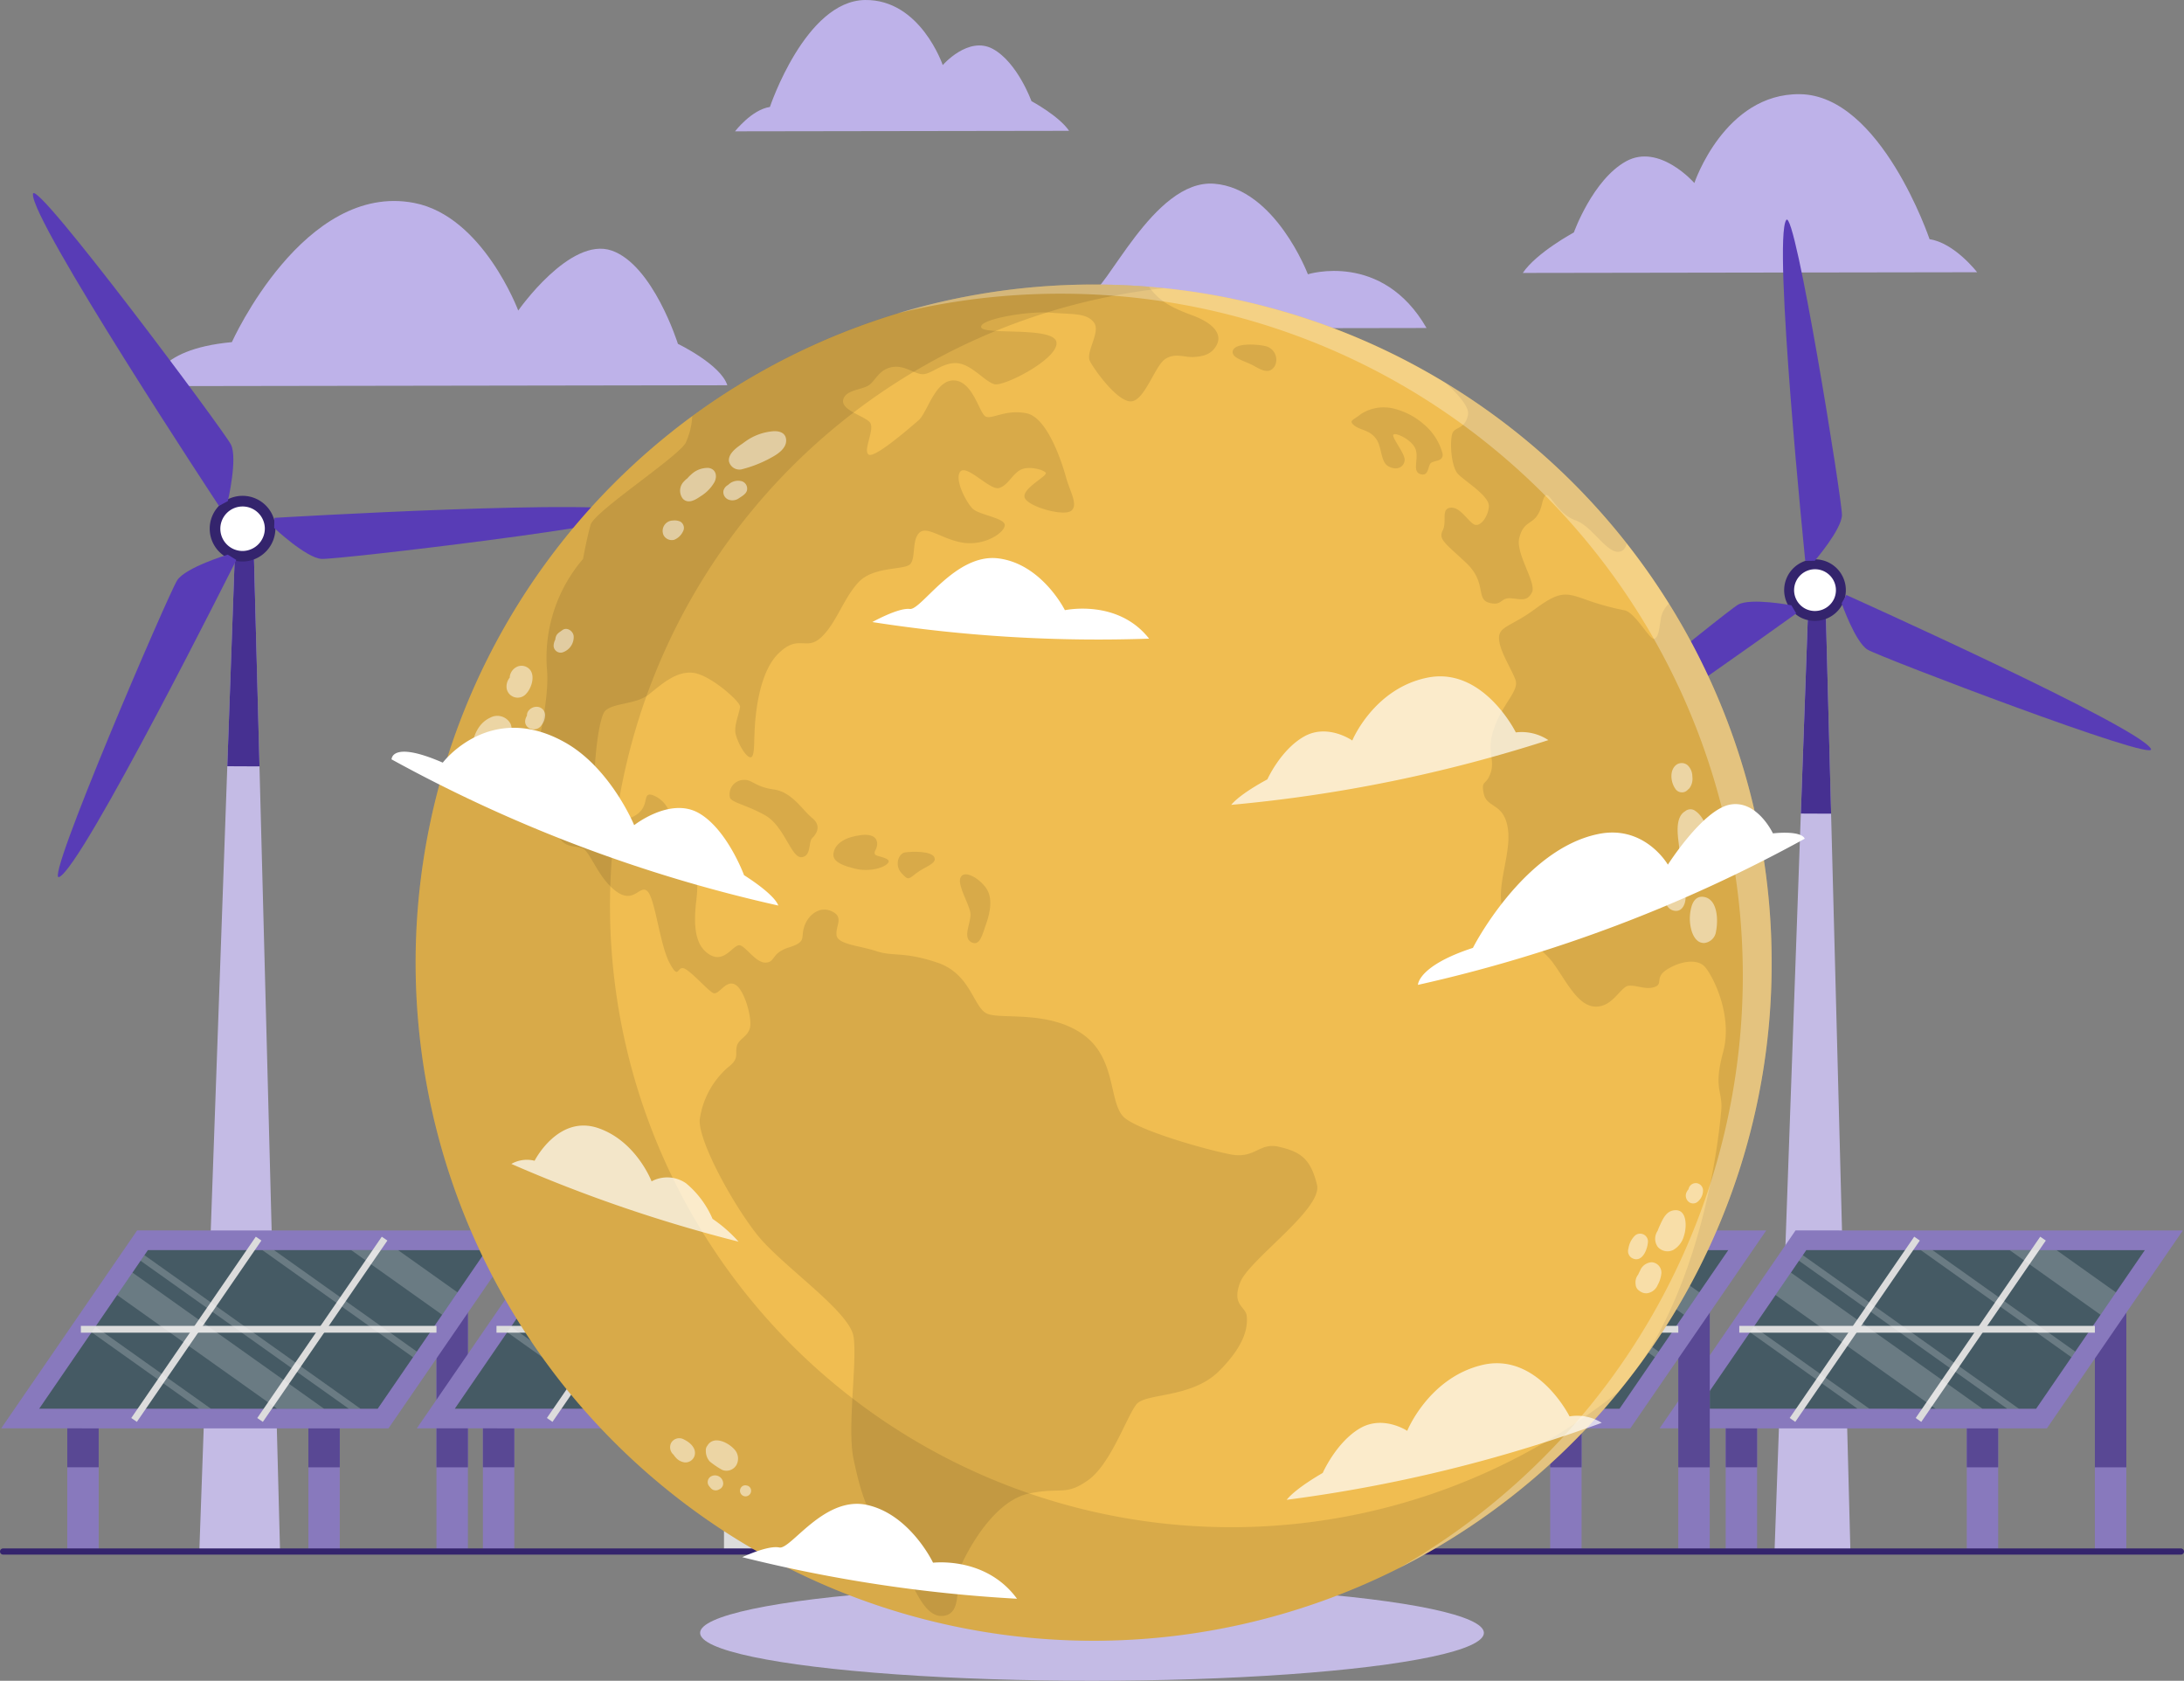 <svg xmlns="http://www.w3.org/2000/svg" width="352.386" height="271.16" viewBox="0 0 352.386 271.16">
  <rect x="0" y="0" width="352.386" height="271.16" fill="#808080" stroke="none"/>
  <g id="Grupo_1098764" data-name="Grupo 1098764" transform="translate(-202.807 -393.981)">
    <g id="Grupo_1055234" data-name="Grupo 1055234" transform="translate(-586.925 265.754)">
      <g id="Grupo_949631" data-name="Grupo 949631" transform="translate(814.386 128.227)">
        <path id="Trazado_626470" data-name="Trazado 626470" d="M1083.35,145.179l73.3-.113s-3.651-4.74-7.671-5.327c0,0-7.849-23.253-20.934-23.4-12.164-.135-17.018,14.335-17.018,14.335s-5.645-6.478-11.025-3.5-8.415,11.471-8.415,11.471S1085.541,141.913,1083.35,145.179Z" transform="translate(-862.299 -101.146)" fill="#beb2e9"/>
        <path id="Trazado_626471" data-name="Trazado 626471" d="M911.859,166.662l-92.7.142s-.008-5.924,12.761-7.1c0,0,11.62-25.9,29.425-22.454,11.089,2.148,16.779,17.36,16.779,17.36s8.358-11.99,15.063-9.682,10.7,15.052,10.7,15.052S910.807,163.315,911.859,166.662Z" transform="translate(-819.16 -104.508)" fill="#beb2e9"/>
        <path id="Trazado_626472" data-name="Trazado 626472" d="M1052.482,156.876l-63.032.1s5.939-5.546,8.583-5.55,10.332-18.6,20.192-17.827,15.113,14.609,15.113,14.609S1045.316,144.43,1052.482,156.876Z" transform="translate(-846.966 -103.96)" fill="#beb2e9"/>
        <path id="Trazado_626473" data-name="Trazado 626473" d="M985.334,119.287l-53.9.082s2.674-3.493,5.629-3.934c0,0,5.72-17.116,15.341-17.253,8.944-.127,12.546,10.5,12.546,10.5s4.136-4.776,8.1-2.6,6.213,8.415,6.213,8.415S983.715,116.89,985.334,119.287Z" transform="translate(-837.492 -98.181)" fill="#beb2e9"/>
      </g>
      <g id="Grupo_949642" data-name="Grupo 949642" transform="translate(795.044 159.375)">
        <g id="Grupo_949636" data-name="Grupo 949636">
          <g id="Grupo_949632" data-name="Grupo 949632" transform="translate(26.848 53.917)">
            <path id="Trazado_626474" data-name="Trazado 626474" d="M841.157,403.656,828.13,403.6l3.535-99.137,2.356-66.025,2.8.013,1.738,66.043Z" transform="translate(-828.13 -238.434)" fill="#c4bbe5"/>
            <path id="Trazado_626475" data-name="Trazado 626475" d="M838.724,277.009l-5.2-.023,1.375-38.553,2.8.015Z" transform="translate(-829.012 -238.434)" fill="#463091"/>
          </g>
          <g id="Grupo_949635" data-name="Grupo 949635">
            <g id="Grupo_949633" data-name="Grupo 949633" transform="translate(28.534 48.846)">
              <path id="Trazado_626476" data-name="Trazado 626476" d="M840.733,237.5a5.3,5.3,0,1,0-5.116,5.469A5.357,5.357,0,0,0,840.733,237.5Z" transform="translate(-830.144 -232.374)" fill="#34246d"/>
              <path id="Trazado_626477" data-name="Trazado 626477" d="M839.36,237.894a3.59,3.59,0,1,0-3.468,3.707A3.629,3.629,0,0,0,839.36,237.894Z" transform="translate(-830.477 -232.707)" fill="#fff"/>
            </g>
            <g id="Grupo_949634" data-name="Grupo 949634">
              <path id="Trazado_626478" data-name="Trazado 626478" d="M842.611,236.279s55.251-3.3,58.6-.82c2.191,1.622-48.51,7.586-50.993,7.443s-7.655-4.993-7.655-4.993Z" transform="translate(-803.638 -183.881)" fill="#583cb6"/>
              <path id="Trazado_626479" data-name="Trazado 626479" d="M826.057,224.463s-30.481-46.2-30.009-50.339c.309-2.708,30.825,38.219,31.942,40.44s-.5,9.126-.5,9.126Z" transform="translate(-796.043 -173.995)" fill="#583cb6"/>
              <path id="Trazado_626480" data-name="Trazado 626480" d="M829.648,244.57s-24.768,49.5-28.59,51.157c-2.5,1.087,17.686-45.8,19.05-47.883s8.152-4.133,8.152-4.133Z" transform="translate(-796.827 -185.379)" fill="#583cb6"/>
            </g>
          </g>
        </g>
        <g id="Grupo_949641" data-name="Grupo 949641" transform="translate(238.294 4.276)">
          <g id="Grupo_949637" data-name="Grupo 949637" transform="translate(42.714 59.595)">
            <path id="Trazado_626481" data-name="Trazado 626481" d="M1144.132,405.6l-12.242-.055,3.322-93.165,2.214-62.047,2.634.012,1.633,62.065Z" transform="translate(-1131.89 -250.331)" fill="#c4bbe5"/>
            <path id="Trazado_626482" data-name="Trazado 626482" d="M1141.846,286.582l-4.884-.021,1.292-36.23,2.635.014Z" transform="translate(-1132.718 -250.33)" fill="#463091"/>
          </g>
          <g id="Grupo_949640" data-name="Grupo 949640">
            <g id="Grupo_949638" data-name="Grupo 949638" transform="translate(44.295 54.861)">
              <path id="Trazado_626483" data-name="Trazado 626483" d="M1143.213,251.757a4.976,4.976,0,1,0-6.642,2.327A5.033,5.033,0,0,0,1143.213,251.757Z" transform="translate(-1133.78 -244.672)" fill="#34246d"/>
              <path id="Trazado_626484" data-name="Trazado 626484" d="M1142.08,251.372a3.374,3.374,0,1,0-4.5,1.577A3.411,3.411,0,0,0,1142.08,251.372Z" transform="translate(-1134.091 -244.982)" fill="#fff"/>
            </g>
            <g id="Grupo_949639" data-name="Grupo 949639">
              <path id="Trazado_626485" data-name="Trazado 626485" d="M1145.581,251.491s47.448,21.313,49.157,24.835c1.119,2.3-43.7-14.807-45.707-16.007s-4.2-7.492-4.2-7.492Z" transform="translate(-1091.288 -190.925)" fill="#583cb6"/>
              <path id="Trazado_626486" data-name="Trazado 626486" d="M1137.112,234.163s-5.266-51.747-3.071-54.989c1.437-2.121,9.028,45.25,8.991,47.586s-4.388,7.384-4.388,7.384Z" transform="translate(-1089.44 -179.105)" fill="#583cb6"/>
              <path id="Trazado_626487" data-name="Trazado 626487" d="M1127.052,254.678s-42.18,30.435-46.086,30.153c-2.554-.183,34.674-30.443,36.716-31.579s8.589.108,8.589.108Z" transform="translate(-1080.84 -191.134)" fill="#583cb6"/>
            </g>
          </g>
        </g>
      </g>
      <g id="Grupo_949667" data-name="Grupo 949667" transform="translate(789.925 326.733)">
        <g id="Grupo_949648" data-name="Grupo 949648" transform="translate(267.584)">
          <g id="Grupo_949647" data-name="Grupo 949647">
            <g id="Grupo_949643" data-name="Grupo 949643" transform="translate(10.663 3.179)">
              <path id="Trazado_655339" data-name="Trazado 655339" d="M0,0H5.065V29.623H0Z" transform="translate(0 18.969)" fill="#8879bd"/>
              <rect id="Rectángulo_306430" data-name="Rectángulo 306430" width="5.065" height="29.623" transform="translate(38.898 18.975)" fill="#8879bd"/>
              <path id="Trazado_655342" data-name="Trazado 655342" d="M0,0H5.076V48.6H0Z" transform="translate(59.566)" fill="#8879bd"/>
              <rect id="Rectángulo_306432" data-name="Rectángulo 306432" width="5.065" height="16.061" transform="translate(0.001 18.969)" fill="#594894"/>
              <path id="Trazado_655341" data-name="Trazado 655341" d="M0,0H5.065V16.062H0Z" transform="translate(38.899 18.975)" fill="#594894"/>
              <rect id="Rectángulo_306434" data-name="Rectángulo 306434" width="5.076" height="35.039" transform="translate(59.567)" fill="#594894"/>
            </g>
            <g id="Grupo_949646" data-name="Grupo 949646">
              <path id="Trazado_626488" data-name="Trazado 626488" d="M1172.212,405.952l-62.483-.009,21.933-31.93,62.483.009Z" transform="translate(-1109.729 -374.014)" fill="#8879bd"/>
              <path id="Trazado_626489" data-name="Trazado 626489" d="M1189.215,377.813l-4.671,6.808-2.478,3.618-4.079,5.942-.614.91-5.7,8.309-54.62-.008,8.455-12.333.625-.9,3.5-5.109,2.478-3.618,1.3-1.908.625-.9.559-.822Z" transform="translate(-1110.925 -374.633)" fill="#455a64"/>
              <g id="Grupo_949644" data-name="Grupo 949644" transform="translate(12.855 1.006)">
                <rect id="Rectángulo_306435" data-name="Rectángulo 306435" width="35.502" height="1.096" transform="matrix(0.566, -0.824, 0.824, 0.566, 8.132, 29.256)" fill="#dcdcdc"/>
                <rect id="Rectángulo_306436" data-name="Rectángulo 306436" width="35.502" height="1.096" transform="matrix(0.566, -0.824, 0.824, 0.566, 28.461, 29.259)" fill="#dcdcdc"/>
                <rect id="Rectángulo_306437" data-name="Rectángulo 306437" width="57.375" height="1.096" transform="translate(0 14.392)" fill="#dcdcdc"/>
              </g>
              <g id="Grupo_949645" data-name="Grupo 949645" transform="translate(14.58 3.175)" opacity="0.2">
                <path id="Trazado_626490" data-name="Trazado 626490" d="M1146.415,405.807h-1.908l-17.353-12.336.625-.9Z" transform="translate(-1127.154 -380.219)" fill="#fff"/>
                <path id="Trazado_626491" data-name="Trazado 626491" d="M1185.013,394.18l-.614.91-24.315-17.282h1.886Z" transform="translate(-1132.531 -377.809)" fill="#fff"/>
                <path id="Trazado_626492" data-name="Trazado 626492" d="M1172.089,403.559H1170.2l-33.6-23.872.625-.9Z" transform="translate(-1128.697 -377.969)" fill="#fff"/>
                <path id="Trazado_626493" data-name="Trazado 626493" d="M1165.474,404.106H1157.9l-25.816-18.346,2.478-3.618Z" transform="translate(-1127.959 -378.516)" fill="#fff"/>
                <path id="Trazado_626494" data-name="Trazado 626494" d="M1194.369,384.622l-2.478,3.618-14.668-10.428h7.565Z" transform="translate(-1135.33 -377.809)" fill="#fff"/>
              </g>
            </g>
          </g>
        </g>
        <g id="Grupo_949654" data-name="Grupo 949654">
          <g id="Grupo_949653" data-name="Grupo 949653">
            <g id="Grupo_949649" data-name="Grupo 949649" transform="translate(10.663 3.179)">
              <rect id="Rectángulo_306438" data-name="Rectángulo 306438" width="5.065" height="29.623" transform="translate(0 18.969)" fill="#8879bd"/>
              <rect id="Rectángulo_306439" data-name="Rectángulo 306439" width="5.065" height="29.623" transform="translate(38.898 18.975)" fill="#8879bd"/>
              <path id="Trazado_655336" data-name="Trazado 655336" d="M0,0H5.076V48.6H0Z" transform="translate(59.566)" fill="#8879bd"/>
              <path id="Trazado_655338" data-name="Trazado 655338" d="M0,0H5.065V16.061H0Z" transform="translate(0.001 18.969)" fill="#594894"/>
              <rect id="Rectángulo_306442" data-name="Rectángulo 306442" width="5.065" height="16.062" transform="translate(38.899 18.975)" fill="#594894"/>
              <rect id="Rectángulo_306443" data-name="Rectángulo 306443" width="5.076" height="35.039" transform="translate(59.567)" fill="#594894"/>
            </g>
            <g id="Grupo_949652" data-name="Grupo 949652">
              <path id="Trazado_626495" data-name="Trazado 626495" d="M852.408,405.952l-62.483-.009,21.933-31.93,62.483.009Z" transform="translate(-789.925 -374.014)" fill="#8879bd"/>
              <path id="Trazado_626496" data-name="Trazado 626496" d="M869.411,377.813l-4.671,6.808-2.478,3.618-4.079,5.942-.614.91-5.7,8.309-54.62-.008,8.455-12.333.625-.9,3.5-5.109,2.478-3.618,1.3-1.908.625-.9.559-.822Z" transform="translate(-791.12 -374.633)" fill="#455a64"/>
              <g id="Grupo_949650" data-name="Grupo 949650" transform="translate(12.855 1.006)">
                <rect id="Rectángulo_306444" data-name="Rectángulo 306444" width="35.502" height="1.096" transform="matrix(0.566, -0.824, 0.824, 0.566, 8.132, 29.256)" fill="#dcdcdc"/>
                <rect id="Rectángulo_306445" data-name="Rectángulo 306445" width="35.502" height="1.096" transform="matrix(0.566, -0.824, 0.824, 0.566, 28.461, 29.259)" fill="#dcdcdc"/>
                <rect id="Rectángulo_306446" data-name="Rectángulo 306446" width="57.375" height="1.096" transform="translate(0 14.392)" fill="#dcdcdc"/>
              </g>
              <g id="Grupo_949651" data-name="Grupo 949651" transform="translate(14.58 3.175)" opacity="0.2">
                <path id="Trazado_626497" data-name="Trazado 626497" d="M826.611,405.807H824.7L807.35,393.47l.625-.9Z" transform="translate(-807.35 -380.219)" fill="#fff"/>
                <path id="Trazado_626498" data-name="Trazado 626498" d="M865.209,394.18l-.614.91L840.28,377.809h1.886Z" transform="translate(-812.727 -377.809)" fill="#fff"/>
                <path id="Trazado_626499" data-name="Trazado 626499" d="M852.285,403.559H850.4l-33.6-23.872.625-.9Z" transform="translate(-808.893 -377.969)" fill="#fff"/>
                <path id="Trazado_626500" data-name="Trazado 626500" d="M845.67,404.106h-7.576L812.278,385.76l2.478-3.618Z" transform="translate(-808.155 -378.516)" fill="#fff"/>
                <path id="Trazado_626501" data-name="Trazado 626501" d="M874.565,384.622l-2.478,3.618-14.668-10.428h7.565Z" transform="translate(-815.526 -377.809)" fill="#fff"/>
              </g>
            </g>
          </g>
        </g>
        <g id="Grupo_949660" data-name="Grupo 949660" transform="translate(67.061)">
          <g id="Grupo_949659" data-name="Grupo 949659">
            <g id="Grupo_949655" data-name="Grupo 949655" transform="translate(10.663 3.179)">
              <rect id="Rectángulo_306447" data-name="Rectángulo 306447" width="5.065" height="29.623" transform="translate(0 18.969)" fill="#8879bd"/>
              <rect id="Rectángulo_306448" data-name="Rectángulo 306448" width="5.065" height="29.623" transform="translate(38.898 18.975)" fill="#dcdcdc"/>
              <rect id="Rectángulo_306449" data-name="Rectángulo 306449" width="5.076" height="48.601" transform="translate(59.566)" fill="#dcdcdc"/>
              <path id="Trazado_655337" data-name="Trazado 655337" d="M0,0H5.065V16.061H0Z" transform="translate(0.001 18.969)" fill="#594894"/>
              <rect id="Rectángulo_306451" data-name="Rectángulo 306451" width="5.065" height="16.062" transform="translate(38.899 18.975)" fill="#c8c8c8"/>
              <rect id="Rectángulo_306452" data-name="Rectángulo 306452" width="5.076" height="35.039" transform="translate(59.567)" fill="#c8c8c8"/>
            </g>
            <g id="Grupo_949658" data-name="Grupo 949658">
              <path id="Trazado_626502" data-name="Trazado 626502" d="M932.556,405.952l-62.483-.009,21.933-31.93,62.483.009Z" transform="translate(-870.074 -374.014)" fill="#8879bd"/>
              <path id="Trazado_626503" data-name="Trazado 626503" d="M949.559,377.813l-4.671,6.808-2.478,3.618-4.079,5.942-.614.91-5.7,8.309-54.62-.008,8.455-12.333.625-.9,3.5-5.109,2.478-3.618,1.3-1.908.625-.9.559-.822Z" transform="translate(-871.269 -374.633)" fill="#455a64"/>
              <g id="Grupo_949656" data-name="Grupo 949656" transform="translate(12.855 1.006)">
                <rect id="Rectángulo_306453" data-name="Rectángulo 306453" width="35.502" height="1.096" transform="matrix(0.566, -0.824, 0.824, 0.566, 8.132, 29.256)" fill="#dcdcdc"/>
                <rect id="Rectángulo_306454" data-name="Rectángulo 306454" width="35.502" height="1.096" transform="matrix(0.566, -0.824, 0.824, 0.566, 28.461, 29.259)" fill="#dcdcdc"/>
                <rect id="Rectángulo_306455" data-name="Rectángulo 306455" width="57.375" height="1.096" transform="translate(0 14.392)" fill="#dcdcdc"/>
              </g>
              <g id="Grupo_949657" data-name="Grupo 949657" transform="translate(14.58 3.175)" opacity="0.2">
                <path id="Trazado_626504" data-name="Trazado 626504" d="M906.759,405.807h-1.908L887.5,393.47l.625-.9Z" transform="translate(-887.498 -380.219)" fill="#fff"/>
                <path id="Trazado_626505" data-name="Trazado 626505" d="M945.357,394.18l-.614.91-24.315-17.282h1.886Z" transform="translate(-892.875 -377.809)" fill="#fff"/>
                <path id="Trazado_626506" data-name="Trazado 626506" d="M932.433,403.559h-1.886l-33.6-23.872.625-.9Z" transform="translate(-889.041 -377.969)" fill="#fff"/>
                <path id="Trazado_626507" data-name="Trazado 626507" d="M925.818,404.106h-7.576L892.426,385.76l2.478-3.618Z" transform="translate(-888.303 -378.516)" fill="#fff"/>
                <path id="Trazado_626508" data-name="Trazado 626508" d="M954.713,384.622l-2.478,3.618-14.668-10.428h7.565Z" transform="translate(-895.674 -377.809)" fill="#fff"/>
              </g>
            </g>
          </g>
        </g>
        <g id="Grupo_949666" data-name="Grupo 949666" transform="translate(200.368)">
          <g id="Grupo_949665" data-name="Grupo 949665">
            <g id="Grupo_949661" data-name="Grupo 949661" transform="translate(10.663 3.179)">
              <rect id="Rectángulo_306456" data-name="Rectángulo 306456" width="5.065" height="29.623" transform="translate(0 18.969)" fill="#dcdcdc"/>
              <rect id="Rectángulo_306457" data-name="Rectángulo 306457" width="5.065" height="29.623" transform="translate(38.898 18.975)" fill="#8879bd"/>
              <rect id="Rectángulo_306458" data-name="Rectángulo 306458" width="5.076" height="48.601" transform="translate(59.566)" fill="#8879bd"/>
              <rect id="Rectángulo_306459" data-name="Rectángulo 306459" width="5.065" height="16.061" transform="translate(0.001 18.969)" fill="#c8c8c8"/>
              <path id="Trazado_655340" data-name="Trazado 655340" d="M0,0H5.065V16.062H0Z" transform="translate(38.899 18.975)" fill="#594894"/>
              <rect id="Rectángulo_306461" data-name="Rectángulo 306461" width="5.076" height="35.039" transform="translate(59.567)" fill="#594894"/>
            </g>
            <g id="Grupo_949664" data-name="Grupo 949664">
              <path id="Trazado_626509" data-name="Trazado 626509" d="M1091.878,405.952l-62.483-.009,21.933-31.93,62.483.009Z" transform="translate(-1029.395 -374.014)" fill="#8879bd"/>
              <path id="Trazado_626510" data-name="Trazado 626510" d="M1108.881,377.813l-4.671,6.808-2.478,3.618-4.079,5.942-.614.91-5.7,8.309-54.62-.008,8.455-12.333.625-.9,3.5-5.109,2.478-3.618,1.3-1.908.625-.9.559-.822Z" transform="translate(-1030.591 -374.633)" fill="#455a64"/>
              <g id="Grupo_949662" data-name="Grupo 949662" transform="translate(12.855 1.006)">
                <rect id="Rectángulo_306462" data-name="Rectángulo 306462" width="35.502" height="1.096" transform="matrix(0.566, -0.824, 0.824, 0.566, 8.132, 29.256)" fill="#dcdcdc"/>
                <rect id="Rectángulo_306463" data-name="Rectángulo 306463" width="35.502" height="1.096" transform="translate(28.461 29.259) rotate(-55.491)" fill="#dcdcdc"/>
                <rect id="Rectángulo_306464" data-name="Rectángulo 306464" width="57.375" height="1.096" transform="translate(0 14.392)" fill="#dcdcdc"/>
              </g>
              <g id="Grupo_949663" data-name="Grupo 949663" transform="translate(14.58 3.175)" opacity="0.2">
                <path id="Trazado_626511" data-name="Trazado 626511" d="M1066.081,405.807h-1.908L1046.82,393.47l.625-.9Z" transform="translate(-1046.82 -380.219)" fill="#fff"/>
                <path id="Trazado_626512" data-name="Trazado 626512" d="M1104.679,394.18l-.614.91-24.315-17.282h1.886Z" transform="translate(-1052.197 -377.809)" fill="#fff"/>
                <path id="Trazado_626513" data-name="Trazado 626513" d="M1091.755,403.559h-1.886l-33.6-23.872.625-.9Z" transform="translate(-1048.363 -377.969)" fill="#fff"/>
                <path id="Trazado_626514" data-name="Trazado 626514" d="M1085.14,404.106h-7.576l-25.816-18.346,2.478-3.618Z" transform="translate(-1047.625 -378.516)" fill="#fff"/>
                <path id="Trazado_626515" data-name="Trazado 626515" d="M1114.035,384.622l-2.478,3.618-14.668-10.428h7.565Z" transform="translate(-1054.996 -377.809)" fill="#fff"/>
              </g>
            </g>
          </g>
        </g>
      </g>
      <path id="Trazado_626516" data-name="Trazado 626516" d="M1141.678,435.922H790.292" transform="translate(-0.06 -57.389)" fill="none" stroke="#34246d" stroke-linecap="round" stroke-linejoin="round" stroke-width="1"/>
      <ellipse id="Elipse_4711" data-name="Elipse 4711" cx="63.231" cy="7.725" rx="63.231" ry="7.725" transform="translate(902.694 383.936)" fill="#c4bbe5"/>
      <g id="Grupo_949670" data-name="Grupo 949670" transform="translate(856.798 174.13)">
        <path id="Trazado_626517" data-name="Trazado 626517" d="M1088.637,301.023a108.875,108.875,0,0,1-20.892,64.309l-.009.016a109.4,109.4,0,1,1-88.493-173.719q4.5,0,8.914.359a108.725,108.725,0,0,1,47.864,15.511,109.351,109.351,0,0,1,52.616,93.524Z" transform="translate(-869.849 -191.629)" fill="#f0bd51"/>
        <g id="Grupo_949668" data-name="Grupo 949668" transform="translate(18.651)" opacity="0.1">
          <path id="Trazado_626518" data-name="Trazado 626518" d="M1006.505,352.656c-1.379,3.677.919,3.83,1.073,5.362s0,4.443-4.443,8.886-11.8,3.524-13.33,5.362-4.137,9.652-7.814,12.257-4.29,1.073-9.5,2.145-9.193,7.813-10.725,11.031.307,8.58-3.37,8.733-5.362-7.814-8.734-12.1-4.443-8.12-5.516-13.176.613-15.628,0-19.765S932.5,349.9,928.52,344.842s-9.5-15.168-9.193-18.539a13.71,13.71,0,0,1,4.6-8.427c1.838-1.379,1.072-2.145,1.379-3.37s1.838-1.533,2.144-3.065-.92-6.128-2.452-6.895-2.6,1.839-3.523,1.379-3.677-3.677-4.75-3.984-.766,1.992-2.3-.919-2.3-10.266-3.523-11.491-2.145,2.145-5.056,0-4.137-6.281-5.362-6.895-2.911.153-4.17-2.3,1.106-6.9,0-6.435-3.49,3.984-4.1.612,3.064-14.709,2.452-20.837a24.485,24.485,0,0,1,5.822-17.773s.613-3.371,1.226-5.516,13.789-10.725,15.321-13.177a11.86,11.86,0,0,0,1.082-4.358,108.9,108.9,0,0,1,64.772-21.229q4.5,0,8.914.359c.1.141.2.275.307.407,1.326,1.685,2.758,2.758,6.64,4.189s4.8,3.267,3.984,4.8-2.145,1.838-3.677,1.943-2.963-.717-4.6.306-3.27,6.536-5.414,6.843-5.924-4.9-6.741-6.435,1.838-4.8.585-6.334-3.444-1.226-6.919-1.532-11.541,1.023-11.234,2.35,11.846-.205,12.152,2.452-8.475,7.149-10.008,6.741-3.576-3.064-5.822-3.371-4.087,1.533-5.5,1.738-3.079-1.532-5.224-1.125-2.657,2.246-3.781,2.963-3.779.715-4.085,2.348,3.371,2.555,4.29,3.575-1.125,4.5-.2,5.209,6.64-4.29,8.071-5.516,2.654-6.536,5.718-6.435,4.087,5.311,5.108,5.823,3.27-1.226,6.64-.512,5.718,8.072,6.331,10.318,2.044,4.5.818,5.414-6.741-.612-7.455-2.043,3.677-3.576,3.37-4.085-2.862-1.226-4.189-.426-1.94,2.467-3.37,2.877-5.209-3.883-6.23-2.657,1.021,5.108,2.041,6.028,4.8,1.428,5.108,2.452-2.552,3.267-6.027,3.064-6.331-2.862-7.661-1.738-.612,4.085-1.532,5.109-5.923.306-8.375,2.959-3.576,6.64-6.028,8.887-3.573-.613-6.842,2.555-3.779,10.213-3.883,12.664,0,4.391-.815,4.085-1.943-2.452-2.249-3.779.717-3.575.717-4.39-4.7-5.008-7.458-5.415-5.209,1.839-7.25,3.472-5.721,1.33-7.048,2.657-2.35,13.075-1.329,15.833,2.35,2.758,5.619,1.326,1.428-4.189,3.371-3.575a4.564,4.564,0,0,1,2.96,4.29c0,1.636-3.88,5.516-3.371,6.64s3.882-.206,5.516.306,2.452,1.532,1.943,5.721-.205,7.456,2.246,8.835,3.83-1.992,4.9-1.532,2.6,2.911,4.137,2.758.766-1.533,3.677-2.452,1.838-1.532,2.452-3.371,2.451-3.37,4.443-2.451.612,2.3.766,3.83,3.677,1.686,6.435,2.6,4.29,0,9.805,1.839,5.823,7.354,8.12,8.273,9.959-.613,15.475,3.37,3.984,11.338,6.741,13.483,13.023,5.056,17.006,5.823,4.6-1.992,7.814-1.226,5.056,1.685,6.128,6.128C1019.859,340.785,1007.884,348.979,1006.505,352.656Z" transform="translate(-892.139 -191.629)"/>
          <path id="Trazado_626519" data-name="Trazado 626519" d="M930.427,289.91c.1.867,2.656,1.226,5.72,2.962s4.188,6.843,5.822,6.741,1.124-2.452,1.736-3.064,1.635-1.941,0-3.268-3.225-4.189-6.208-4.6-3.495-1.634-4.823-1.532A2.311,2.311,0,0,0,930.427,289.91Z" transform="translate(-898.387 -207.226)"/>
          <path id="Trazado_626520" data-name="Trazado 626520" d="M950.545,300.217c-.455,1.252,0,2.145,3.268,2.962s6.333-.817,5.312-1.481-2.553-.357-1.94-1.481.4-2.758-2.249-2.451S950.953,299.094,950.545,300.217Z" transform="translate(-901.652 -208.954)"/>
          <path id="Trazado_626521" data-name="Trazado 626521" d="M964.011,301.1c-1.115.161-1.736,2.1-.612,3.328s1.124,1.022,2.452,0,3.37-1.53,2.86-2.552S965.134,300.938,964.011,301.1Z" transform="translate(-903.678 -209.488)"/>
          <path id="Trazado_626522" data-name="Trazado 626522" d="M974.856,305.983c.5-1.532,3.064-.027,4.188,1.607s.613,3.984,0,5.72-1.022,3.779-2.452,2.962.1-3.268-.1-4.7S974.447,307.236,974.856,305.983Z" transform="translate(-905.636 -210.197)"/>
          <path id="Trazado_626523" data-name="Trazado 626523" d="M1027.466,204.091c-.534,1.283,1.941,1.736,3.371,2.554s2.554,1.328,3.37,0a2.248,2.248,0,0,0-1.43-3.167C1031.655,203.171,1027.978,202.865,1027.466,204.091Z" transform="translate(-914.224 -193.519)"/>
          <path id="Trazado_626524" data-name="Trazado 626524" d="M1050.516,218.025c.943.994,2.554.817,3.677,2.247s.715,3.882,2.145,4.6,2.452,0,2.554-1.022-2.043-3.575-1.838-4.086,2.962.715,3.574,2.247-.612,3.677.818,4.086,1.124-1.43,1.736-1.839,1.941-.2,1.838-1.43a9.221,9.221,0,0,0-3.064-4.8,11.462,11.462,0,0,0-4.6-2.452,6.774,6.774,0,0,0-5.516.817C1050.72,217.31,1049.934,217.412,1050.516,218.025Z" transform="translate(-917.968 -195.503)"/>
          <path id="Trazado_626525" data-name="Trazado 626525" d="M1097.536,236.5a1.819,1.819,0,0,1-.576,1.075c-2.145,1.533-4.7-3.778-7.661-4.8s-4.29-4.8-4.9-3.984-.411,1.94-1.33,3.267-2.246,1.024-2.859,3.576,2.859,7.253,2.044,8.786-1.838,1.02-3.475.92-1.327,1.326-3.469.714-.309-3.27-3.68-6.435-4.495-3.778-3.775-5.209-.31-3.472,1.223-3.677,2.759,2.043,3.779,2.657,2.35-1.226,2.452-2.862-3.576-3.879-4.9-5.147-1.431-5.884-.919-6.8,2.043-.612,2.452-2.858c.238-1.321-1.852-3.528-3.616-5.121A109.9,109.9,0,0,1,1097.536,236.5Z" transform="translate(-920.797 -194.726)"/>
          <path id="Trazado_626526" data-name="Trazado 626526" d="M1114.1,334.738c.306-3.269-1.327-3.474.306-9.5s-1.734-12.462-2.959-13.789-3.882-.919-6.028.408-.612,2.35-2.044,2.858-2.858-.306-4.185-.2-2.556,3.471-5.414,3.37-4.7-4.189-6.843-7.1-6.539-4.75-7.967-8.326,1.327-9.088.714-13.277-3.37-3.27-3.882-5.617.411-1.226,1.125-3.475-.818-3.472.613-7.355,3.983-5.822,3.37-7.556-2.553-4.6-2.657-6.633,1.943-1.946,5.822-4.809,4.9-2.653,7.866-1.633a42.34,42.34,0,0,0,6.536,1.839c1.737.306,4.087,4.8,4.8,4.6s.818-1.532,1.125-3.471a4.323,4.323,0,0,1,1.274-2.2,109.46,109.46,0,0,1-4.321,122.227C1111.768,359.191,1113.79,338,1114.1,334.738Z" transform="translate(-922.104 -201.391)"/>
        </g>
        <path id="Trazado_626527" data-name="Trazado 626527" d="M1063.992,370.2a109.4,109.4,0,1,1-84.748-178.566q4.5,0,8.917.356c.814.064,1.628.14,2.436.228a100.24,100.24,0,1,0,73.4,177.981Z" transform="translate(-869.849 -191.629)" opacity="0.1"/>
        <path id="Trazado_626528" data-name="Trazado 626528" d="M1103.8,301.023A108.838,108.838,0,0,1,1082.9,365.33c0,.007-.006.013-.006.019a109.93,109.93,0,0,1-39.293,33.4,110.586,110.586,0,0,0,34.5-30.91c.006-.007.006-.013.012-.019a110.02,110.02,0,0,0-80.055-174.35c-2.951-.241-5.947-.362-8.961-.362a110.3,110.3,0,0,0-26.42,3.193,109.247,109.247,0,0,1,31.718-4.675q4.5,0,8.917.356A109.369,109.369,0,0,1,1103.8,301.023Z" transform="translate(-885.008 -191.629)" fill="#fff" opacity="0.3"/>
        <g id="Grupo_949669" data-name="Grupo 949669" transform="translate(8.812 23.661)" opacity="0.5">
          <path id="Trazado_626529" data-name="Trazado 626529" d="M886.86,276.046a2.41,2.41,0,0,0-3.281-.943c-1.891.877-2.725,2.9-2.969,4.9a3.7,3.7,0,0,0,.028,2.629,2.006,2.006,0,0,0,2.851.708,8.263,8.263,0,0,0,2.54-3.437C886.574,278.8,887.439,277.272,886.86,276.046Z" transform="translate(-880.381 -228.875)" fill="#fff"/>
          <path id="Trazado_626530" data-name="Trazado 626530" d="M891.292,265.964a1.791,1.791,0,0,0-2.014-.751,2.067,2.067,0,0,0-1.372,1.593,1.454,1.454,0,0,0-.017.241,2.258,2.258,0,0,0-.479,1.854,1.81,1.81,0,0,0,3.165.714C891.366,268.757,891.925,267.045,891.292,265.964Z" transform="translate(-881.521 -227.294)" fill="#fff"/>
          <path id="Trazado_626531" data-name="Trazado 626531" d="M892.855,273.048a1.636,1.636,0,0,0-1.217.492,1.193,1.193,0,0,0-.382.937,2.022,2.022,0,0,0-.264.655,1.222,1.222,0,0,0,.535,1.313,1.5,1.5,0,0,0,2.073-.415,2.8,2.8,0,0,0,.582-1.654A1.348,1.348,0,0,0,892.855,273.048Z" transform="translate(-882.109 -228.585)" fill="#fff"/>
          <path id="Trazado_626532" data-name="Trazado 626532" d="M897.864,258.225c-.358.269-.825.518-1,.94a1.655,1.655,0,0,0-.137.58,2.34,2.34,0,0,0-.275.995,1.137,1.137,0,0,0,1.423,1.084,2.6,2.6,0,0,0,1.816-2.555C899.675,258.435,898.631,257.65,897.864,258.225Z" transform="translate(-883.004 -226.132)" fill="#fff"/>
          <path id="Trazado_626533" data-name="Trazado 626533" d="M925.424,226.984a3.857,3.857,0,0,0-2.808,1.073,4.8,4.8,0,0,0-.592.6,3.575,3.575,0,0,0-.53.479,2.107,2.107,0,0,0-.193,2.84c.884.871,2.026.141,2.84-.412a6.423,6.423,0,0,0,2.241-2.288C926.871,228.31,926.636,227.164,925.424,226.984Z" transform="translate(-886.985 -221.059)" fill="#fff"/>
          <path id="Trazado_626534" data-name="Trazado 626534" d="M937.359,219.92a8.9,8.9,0,0,0-4.328,1.563c-.206.143-.422.3-.633.459l-.054.034c-.879.594-2.257,1.591-2.076,2.819a1.737,1.737,0,0,0,2.252,1.21,19.669,19.669,0,0,0,4.825-1.979c.956-.533,2.17-1.424,2.148-2.637C939.469,220.16,938.389,219.838,937.359,219.92Z" transform="translate(-888.524 -219.908)" fill="#fff"/>
          <path id="Trazado_626535" data-name="Trazado 626535" d="M932.218,229.558a2.244,2.244,0,0,0-2.257.569,1.51,1.51,0,0,0-.766.951,1.31,1.31,0,0,0,.882,1.451,1.811,1.811,0,0,0,1.648-.27c.459-.305,1.1-.652,1.259-1.215A1.257,1.257,0,0,0,932.218,229.558Z" transform="translate(-888.347 -221.465)" fill="#fff"/>
          <path id="Trazado_626536" data-name="Trazado 626536" d="M920.324,237.306a2.188,2.188,0,0,0-1.2-.177,1.674,1.674,0,0,0-1.5,2.369,1.5,1.5,0,0,0,1.717.735,2.688,2.688,0,0,0,1.406-1.326A1.177,1.177,0,0,0,920.324,237.306Z" transform="translate(-886.434 -222.716)" fill="#fff"/>
          <path id="Trazado_626537" data-name="Trazado 626537" d="M921.16,414.288a1.514,1.514,0,0,0-2.061.517,1.568,1.568,0,0,0,.372,1.932,2.786,2.786,0,0,0,.312.407,2.288,2.288,0,0,0,1.506.838,1.542,1.542,0,0,0,1.576-1.08C923.2,415.691,922.143,414.766,921.16,414.288Z" transform="translate(-886.673 -251.616)" fill="#fff"/>
          <path id="Trazado_626538" data-name="Trazado 626538" d="M930.381,415.91c-1-1.094-3.286-2.23-4.307-.6-.013.019-.018.04-.03.06a.891.891,0,0,0-.146.233,1.227,1.227,0,0,0-.091.571,2.531,2.531,0,0,0,.633,1.724,13.023,13.023,0,0,0,2.031,1.368,1.851,1.851,0,0,0,2.288-.832A2.175,2.175,0,0,0,930.381,415.91Z" transform="translate(-887.798 -251.681)" fill="#fff"/>
          <path id="Trazado_626539" data-name="Trazado 626539" d="M928.667,422.547a1.33,1.33,0,0,0-1.98-1.132,1.058,1.058,0,0,0-.379,1.444,5.122,5.122,0,0,0,.42.511,1.055,1.055,0,0,0,1.287.134A1.038,1.038,0,0,0,928.667,422.547Z" transform="translate(-887.856 -252.785)" fill="#fff"/>
          <path id="Trazado_626540" data-name="Trazado 626540" d="M934.158,423.82l0-.015a.841.841,0,0,0-.6-.6.179.179,0,0,1-.047-.014l.061.036a.819.819,0,0,0-.918.182l-.01.011a.9.9,0,0,0,.63,1.521h.033A.9.9,0,0,0,934.158,423.82Z" transform="translate(-888.875 -253.097)" fill="#fff"/>
          <path id="Trazado_626541" data-name="Trazado 626541" d="M1118.688,300.485c-.168-2.363-.563-6.2-2.822-7.538a1.319,1.319,0,0,0-1.444.172c-1.75,1.015-1.15,4.13-.995,5.6.2,1.943.107,5.329,2.6,5.863C1118.462,305.1,1118.808,302.175,1118.688,300.485Z" transform="translate(-918.398 -231.809)" fill="#fff"/>
          <path id="Trazado_626542" data-name="Trazado 626542" d="M1115.383,286.09a2.535,2.535,0,0,0-.761-1.842,1.48,1.48,0,0,0-1.982.064c-.956.934-.721,2.7-.024,3.7a1.269,1.269,0,0,0,1.856.355,1.311,1.311,0,0,0,.209-.2,1.48,1.48,0,0,0,.225-.2A2.568,2.568,0,0,0,1115.383,286.09Z" transform="translate(-918.202 -230.357)" fill="#fff"/>
          <path id="Trazado_626543" data-name="Trazado 626543" d="M1117.969,309.729c-1.2-.285-1.883.541-2.161,1.608a7.014,7.014,0,0,0,.074,3.969c.318.915.9,1.855,1.994,1.829a2.138,2.138,0,0,0,1.91-1.893C1120.119,313.587,1120.106,310.238,1117.969,309.729Z" transform="translate(-918.781 -234.565)" fill="#fff"/>
          <path id="Trazado_626544" data-name="Trazado 626544" d="M1113.393,307.5a1.378,1.378,0,0,0-1.151-.345.6.6,0,0,0-.484.1c-1.736.433-1.385,3.662.213,4.191C1114.142,312.174,1114.637,308.628,1113.393,307.5Z" transform="translate(-917.974 -234.151)" fill="#fff"/>
          <path id="Trazado_626545" data-name="Trazado 626545" d="M1111.688,370.17c-.982.223-1.494,1.184-1.889,2.029-.174.374-.372.8-.529,1.241a2.257,2.257,0,0,0,.021,2.594,2.1,2.1,0,0,0,2.462.511,3.685,3.685,0,0,0,1.744-2.237C1114,372.894,1114.107,369.624,1111.688,370.17Z" transform="translate(-917.69 -244.434)" fill="#fff"/>
          <path id="Trazado_626546" data-name="Trazado 626546" d="M1107.7,380.146a2.146,2.146,0,0,0-1.893,1.381c-.108.2-.21.407-.305.618a2.043,2.043,0,0,0-.4,1.588,1.267,1.267,0,0,0,.6,1.02,1.736,1.736,0,0,0,1.192.4,2.162,2.162,0,0,0,1.759-1.331,4.857,4.857,0,0,0,.6-1.907A1.672,1.672,0,0,0,1107.7,380.146Z" transform="translate(-917.069 -246.072)" fill="#fff"/>
          <path id="Trazado_626547" data-name="Trazado 626547" d="M1104.722,374.982a3.663,3.663,0,0,0-1.015,2.052,1.3,1.3,0,0,0,.6,1.549c1.636.842,2.515-1.492,2.552-2.715A1.264,1.264,0,0,0,1104.722,374.982Z" transform="translate(-916.838 -245.169)" fill="#fff"/>
          <path id="Trazado_626548" data-name="Trazado 626548" d="M1116.378,364.888a1.2,1.2,0,0,0-1.157.986,2.045,2.045,0,0,0-.285.425,1.292,1.292,0,0,0,.457,1.714,1.144,1.144,0,0,0,1.142,0,2.354,2.354,0,0,0,1.024-1.944A1.186,1.186,0,0,0,1116.378,364.888Z" transform="translate(-918.656 -243.581)" fill="#fff"/>
        </g>
      </g>
      <g id="Grupo_949671" data-name="Grupo 949671" transform="translate(852.907 218.255)">
        <path id="Trazado_626549" data-name="Trazado 626549" d="M1027.116,287.91a236.53,236.53,0,0,0,51.174-10.446,7.82,7.82,0,0,0-5.254-1.243c0-.025-5.355-10.812-14.464-8.791-8.478,1.823-11.922,10.072-11.917,10.1,0,0-3.955-2.786-7.751-.662s-5.951,6.921-5.951,6.926S1028.673,286.029,1027.116,287.91Z" transform="translate(-891.637 -248.09)" fill="#fff" opacity="0.7"/>
        <path id="Trazado_626550" data-name="Trazado 626550" d="M927.605,305.772A236.508,236.508,0,0,1,865.2,282.189c.015-.04-.039-3.082,8.268.529.01-.04,7.556-9.944,19.526-3.369,7.463,4.061,11.355,13.433,11.348,13.455s5.716-4.537,10.341-2c4.622,2.55,7.39,10.058,7.389,10.065S926.872,303.826,927.605,305.772Z" transform="translate(-865.198 -249.709)" fill="#fff"/>
        <path id="Trazado_626551" data-name="Trazado 626551" d="M1125.539,297.39a236.519,236.519,0,0,1-62.407,23.583c-.007-.041.019-3.082,8.872-5.97-.013-.04,8.114-15.876,20.182-18.357,7.5-1.58,11.258,4.911,11.264,4.932s5.588-8.8,9.982-9.676c4.4-.859,6.969,4.625,6.972,4.631S1124.873,295.978,1125.539,297.39Z" transform="translate(-897.518 -252.112)" fill="#fff"/>
        <path id="Trazado_626552" data-name="Trazado 626552" d="M1002.565,257.371a236.835,236.835,0,0,1-44.658-2.677c0,.008,4.189-2.341,6.055-2.114s7.315-9.053,14.307-8.155,10.71,8.334,10.709,8.35S997.491,250.9,1002.565,257.371Z" transform="translate(-880.336 -244.365)" fill="#fff"/>
        <path id="Trazado_626553" data-name="Trazado 626553" d="M977.159,442.04a236.664,236.664,0,0,1-44.331-6.705c0,.009,4.131-1.96,5.976-1.564s7.226-8.392,14.163-6.863,10.644,9.3,10.641,9.314C963.606,436.253,972.085,435.117,977.159,442.04Z" transform="translate(-876.241 -274.143)" fill="#fff"/>
        <path id="Trazado_626554" data-name="Trazado 626554" d="M924.96,372.523A236.368,236.368,0,0,1,888.3,359.979a5.082,5.082,0,0,1,3.754-.51c0-.013,3.825-7.545,10.34-5.239,6.064,2.114,8.536,8.546,8.531,8.563a5.331,5.331,0,0,1,5.56.311,15.224,15.224,0,0,1,4.276,5.737A22.681,22.681,0,0,1,924.96,372.523Z" transform="translate(-868.97 -262.233)" fill="#fff" opacity="0.7"/>
        <path id="Trazado_626555" data-name="Trazado 626555" d="M1037.812,421.652a236.455,236.455,0,0,0,50.838-12.422,7.482,7.482,0,0,0-5.2-1.036c-.005-.025-5.3-10.6-14.344-8.228-8.417,2.152-11.845,10.533-11.839,10.563,0,0-3.932-2.634-7.711-.364s-5.926,7.148-5.925,7.153S1039.364,419.712,1037.812,421.652Z" transform="translate(-893.384 -269.716)" fill="#fff" opacity="0.7"/>
      </g>
    </g>
  </g>
</svg>

